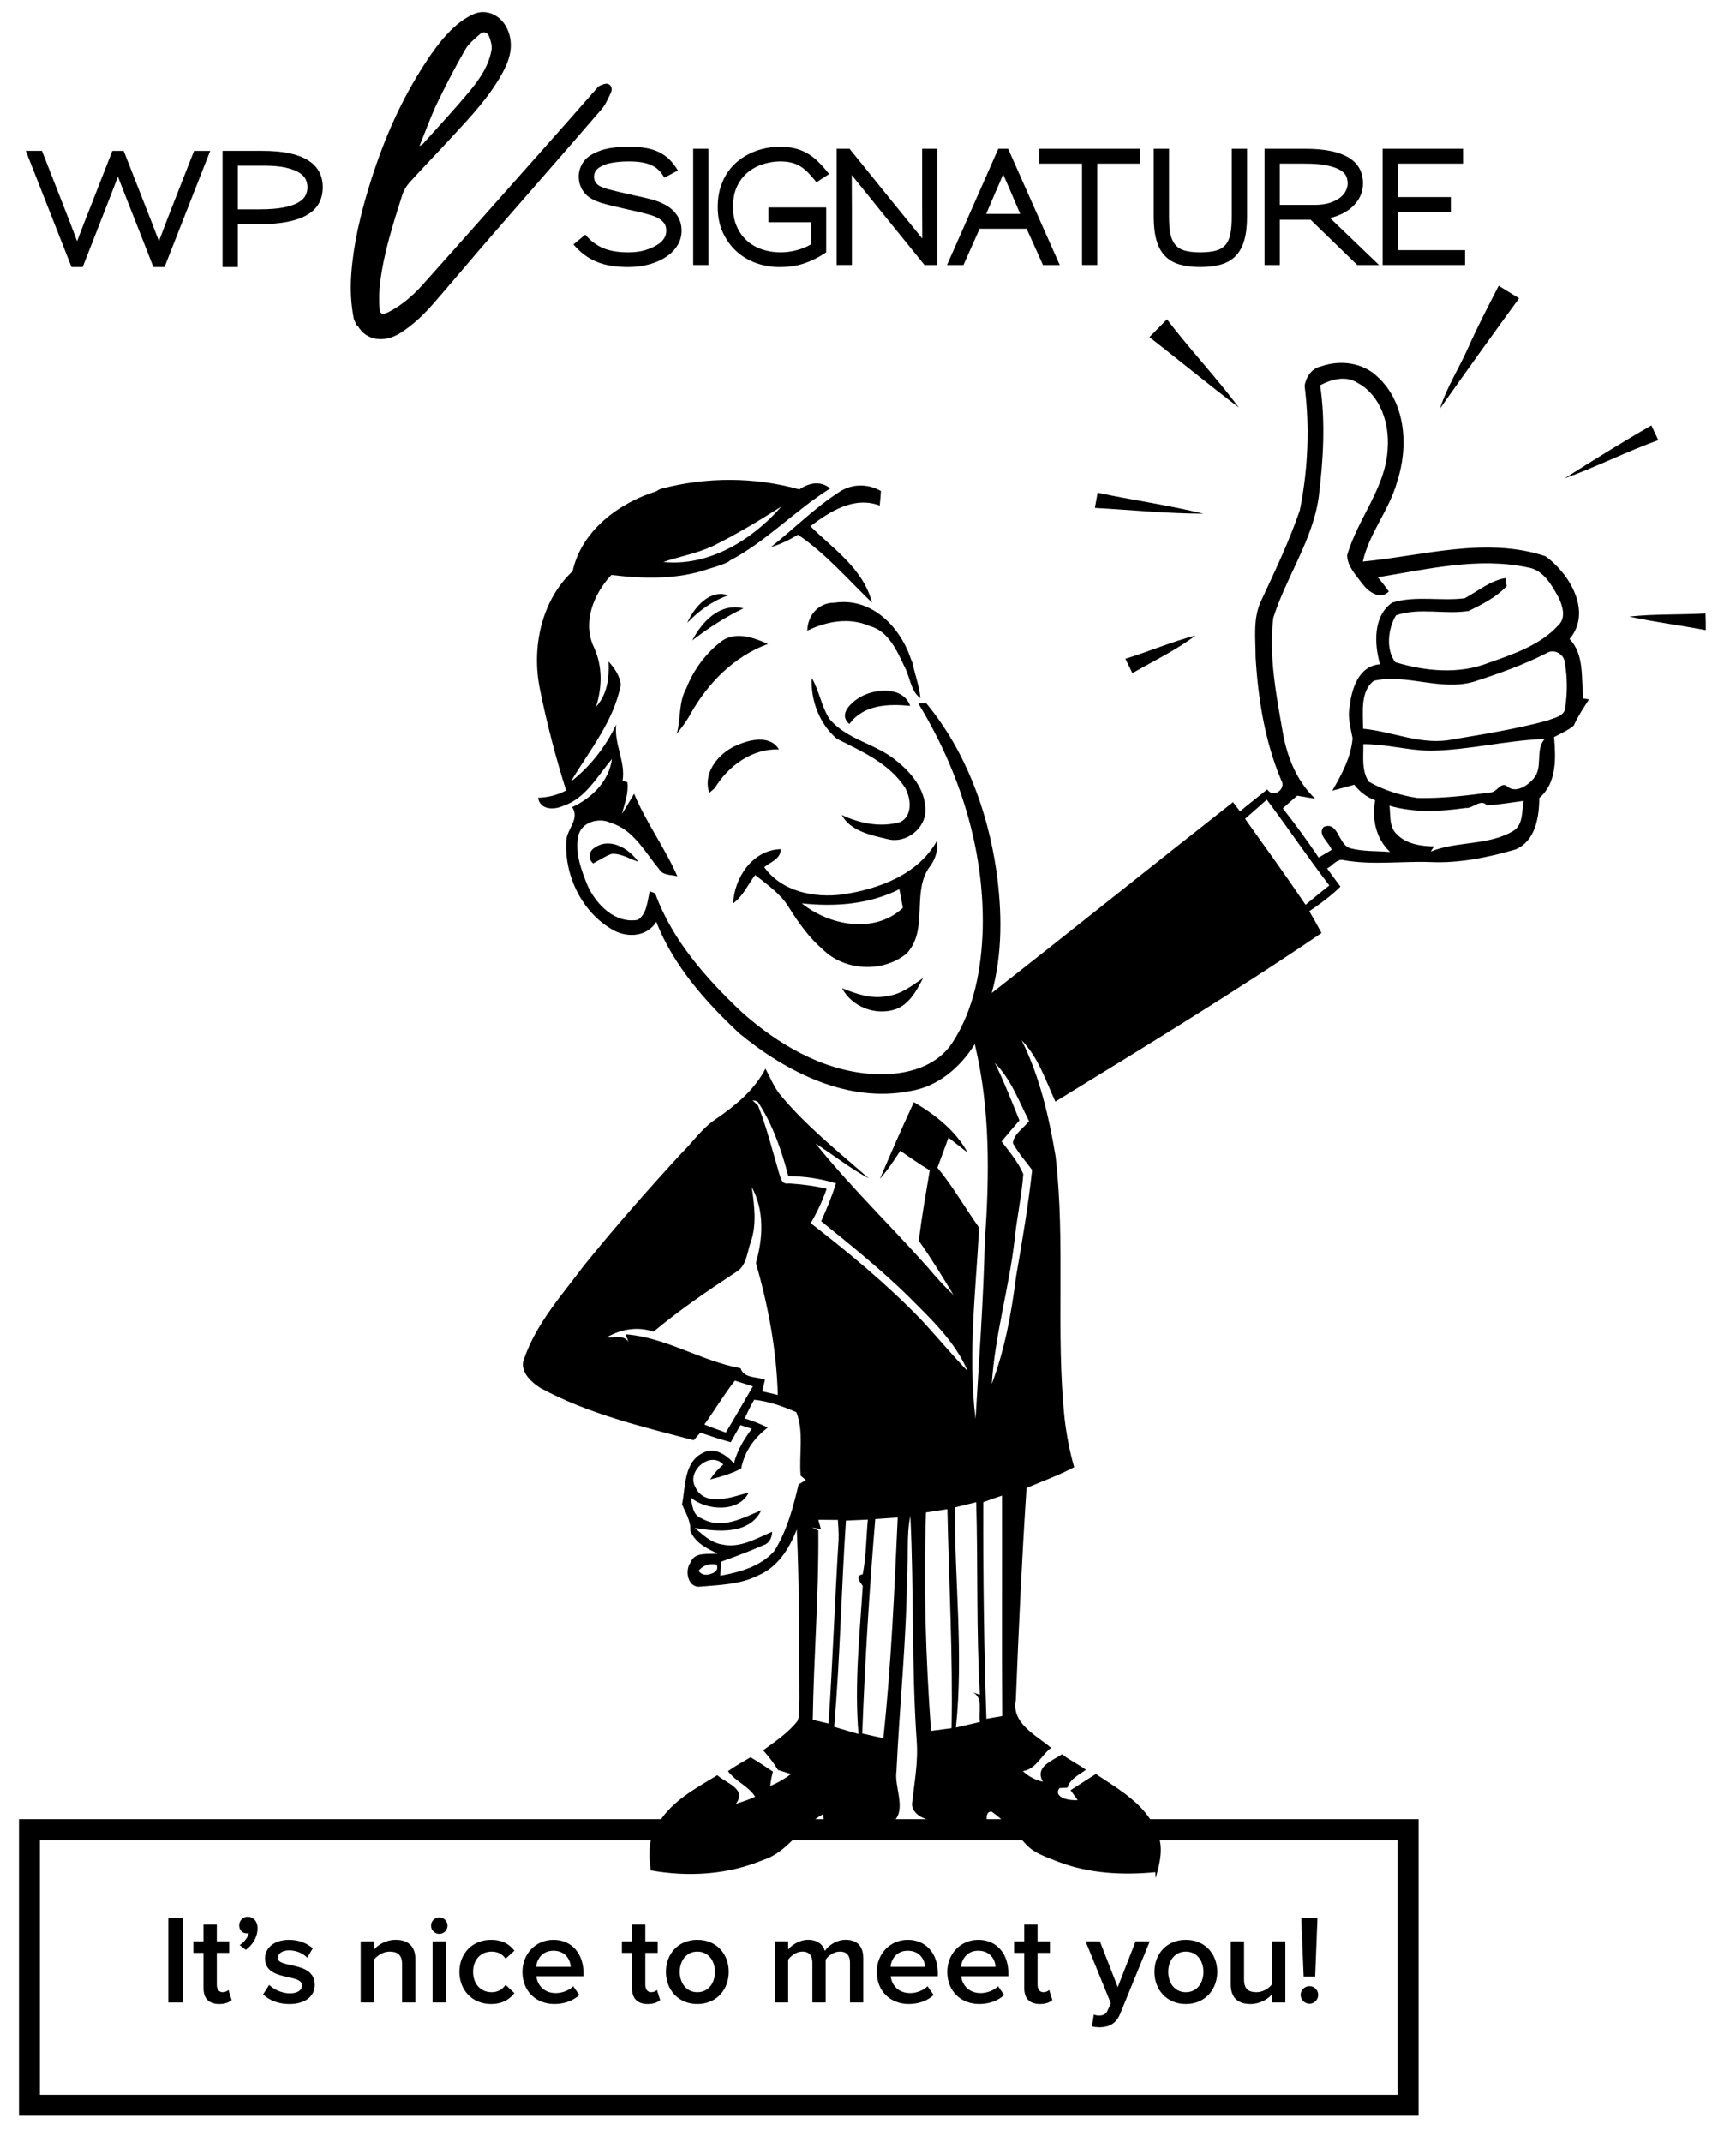 <?xml version="1.0" encoding="utf-8"?>
<!-- Generator: Adobe Illustrator 16.0.4, SVG Export Plug-In . SVG Version: 6.00 Build 0)  -->
<!DOCTYPE svg PUBLIC "-//W3C//DTD SVG 1.1 Tiny//EN" "http://www.w3.org/Graphics/SVG/1.1/DTD/svg11-tiny.dtd">
<svg version="1.1" baseProfile="tiny" id="Layer_1" xmlns="http://www.w3.org/2000/svg" xmlns:xlink="http://www.w3.org/1999/xlink"
	 x="0px" y="0px" width="165.881px" height="204.605px" viewBox="0 0 165.881 204.605" overflow="auto" xml:space="preserve">
<rect x="2.816" y="174.789" fill="none" stroke="#000000" stroke-width="2" stroke-miterlimit="10" width="131.733" height="26.337"/>
<g>
	<path d="M16.085,191.304v-8.071h1.416v8.071H16.085z"/>
	<path d="M19.447,189.937v-3.376h-0.968v-1.102h0.968v-1.597h1.271v1.597h1.186v1.102h-1.186v3.062c0,0.399,0.194,0.701,0.557,0.701
		c0.242,0,0.46-0.108,0.557-0.218l0.303,0.969c-0.23,0.205-0.605,0.375-1.186,0.375C19.955,191.45,19.447,190.918,19.447,189.937z"
		/>
	<path d="M23.486,186.271l-0.581-0.46c0.387-0.23,0.798-0.727,0.871-1.138c-0.024,0.012-0.121,0.024-0.206,0.024
		c-0.399,0-0.714-0.314-0.714-0.763c0-0.447,0.363-0.822,0.823-0.822c0.496,0,0.932,0.398,0.932,1.101
		C24.611,185.049,24.151,185.799,23.486,186.271z"/>
	<path d="M25.142,190.53l0.581-0.907c0.411,0.423,1.222,0.811,1.972,0.811c0.762,0,1.162-0.314,1.162-0.774
		c0-1.149-3.533-0.327-3.533-2.577c0-0.956,0.823-1.767,2.299-1.767c0.992,0,1.743,0.351,2.263,0.811l-0.532,0.896
		c-0.351-0.388-0.992-0.702-1.73-0.702c-0.666,0-1.077,0.314-1.077,0.726c0,1.029,3.533,0.255,3.533,2.578
		c0,1.04-0.859,1.827-2.432,1.827C26.642,191.45,25.747,191.123,25.142,190.53z"/>
	<path d="M38.423,191.304v-3.654c0-0.92-0.472-1.21-1.186-1.21c-0.641,0-1.198,0.387-1.5,0.774v4.09h-1.271v-5.845h1.271v0.787
		c0.387-0.46,1.149-0.932,2.069-0.932c1.258,0,1.888,0.678,1.888,1.875v4.114H38.423z"/>
	<path d="M41.189,183.96c0-0.436,0.351-0.786,0.787-0.786c0.436,0,0.786,0.351,0.786,0.786s-0.351,0.786-0.786,0.786
		C41.54,184.746,41.189,184.395,41.189,183.96z M41.334,191.304v-5.845h1.271v5.845H41.334z"/>
	<path d="M43.898,188.376c0-1.767,1.247-3.061,3.013-3.061c1.149,0,1.827,0.483,2.239,1.04l-0.835,0.763
		c-0.327-0.46-0.774-0.678-1.343-0.678c-1.053,0-1.767,0.799-1.767,1.936c0,1.138,0.714,1.948,1.767,1.948
		c0.569,0,1.017-0.241,1.343-0.701l0.835,0.786c-0.412,0.545-1.089,1.041-2.239,1.041C45.144,191.45,43.898,190.142,43.898,188.376z
		"/>
	<path d="M49.92,188.376c0-1.693,1.234-3.061,2.965-3.061c1.754,0,2.868,1.331,2.868,3.17v0.314h-4.501
		c0.097,0.871,0.75,1.609,1.852,1.609c0.581,0,1.246-0.229,1.67-0.653l0.581,0.835c-0.593,0.557-1.452,0.859-2.372,0.859
		C51.215,191.45,49.92,190.227,49.92,188.376z M52.872,186.355c-1.077,0-1.585,0.835-1.633,1.537h3.291
		C54.494,187.203,54.022,186.355,52.872,186.355z"/>
	<path d="M60.392,189.937v-3.376h-0.968v-1.102h0.968v-1.597h1.271v1.597h1.186v1.102h-1.186v3.062c0,0.399,0.194,0.701,0.557,0.701
		c0.242,0,0.46-0.108,0.557-0.218l0.303,0.969c-0.23,0.205-0.605,0.375-1.186,0.375C60.901,191.45,60.392,190.918,60.392,189.937z"
		/>
	<path d="M63.633,188.376c0-1.682,1.138-3.061,3.001-3.061c1.864,0,3.001,1.379,3.001,3.061c0,1.67-1.137,3.074-3.001,3.074
		C64.77,191.45,63.633,190.046,63.633,188.376z M68.316,188.376c0-1.028-0.593-1.936-1.682-1.936c-1.077,0-1.682,0.907-1.682,1.936
		c0,1.041,0.605,1.948,1.682,1.948C67.723,190.324,68.316,189.417,68.316,188.376z"/>
	<path d="M81.22,191.304v-3.812c0-0.629-0.278-1.053-0.968-1.053c-0.569,0-1.101,0.387-1.355,0.774v4.09h-1.271v-3.812
		c0-0.629-0.266-1.053-0.956-1.053c-0.569,0-1.089,0.399-1.355,0.774v4.09h-1.271v-5.845h1.271v0.787
		c0.254-0.352,1.017-0.932,1.912-0.932c0.871,0,1.403,0.436,1.597,1.064c0.327-0.521,1.101-1.064,1.984-1.064
		c1.065,0,1.682,0.58,1.682,1.767v4.223H81.22z"/>
	<path d="M83.779,188.376c0-1.693,1.234-3.061,2.965-3.061c1.754,0,2.868,1.331,2.868,3.17v0.314H85.11
		c0.097,0.871,0.75,1.609,1.852,1.609c0.581,0,1.246-0.229,1.67-0.653l0.581,0.835c-0.593,0.557-1.452,0.859-2.372,0.859
		C85.074,191.45,83.779,190.227,83.779,188.376z M86.732,186.355c-1.077,0-1.585,0.835-1.633,1.537h3.291
		C88.353,187.203,87.881,186.355,86.732,186.355z"/>
	<path d="M90.515,188.376c0-1.693,1.234-3.061,2.965-3.061c1.754,0,2.868,1.331,2.868,3.17v0.314h-4.501
		c0.097,0.871,0.75,1.609,1.852,1.609c0.581,0,1.246-0.229,1.67-0.653l0.581,0.835c-0.593,0.557-1.452,0.859-2.372,0.859
		C91.81,191.45,90.515,190.227,90.515,188.376z M93.468,186.355c-1.077,0-1.585,0.835-1.633,1.537h3.291
		C95.089,187.203,94.617,186.355,93.468,186.355z"/>
	<path d="M97.868,189.937v-3.376H96.9v-1.102h0.968v-1.597h1.271v1.597h1.186v1.102h-1.186v3.062c0,0.399,0.194,0.701,0.557,0.701
		c0.242,0,0.46-0.108,0.557-0.218l0.303,0.969c-0.23,0.205-0.605,0.375-1.186,0.375C98.376,191.45,97.868,190.918,97.868,189.937z"
		/>
	<path d="M104.518,192.454c0.133,0.061,0.339,0.097,0.484,0.097c0.412,0,0.678-0.121,0.847-0.508l0.291-0.666l-2.408-5.917h1.368
		l1.706,4.381l1.706-4.381h1.355l-2.819,6.897c-0.399,0.992-1.089,1.307-1.996,1.319c-0.182,0-0.545-0.037-0.714-0.085
		L104.518,192.454z"/>
	<path d="M110.311,188.376c0-1.682,1.138-3.061,3.001-3.061s3.001,1.379,3.001,3.061c0,1.67-1.138,3.074-3.001,3.074
		S110.311,190.046,110.311,188.376z M114.993,188.376c0-1.028-0.593-1.936-1.682-1.936c-1.077,0-1.682,0.907-1.682,1.936
		c0,1.041,0.604,1.948,1.682,1.948C114.401,190.324,114.993,189.417,114.993,188.376z"/>
	<path d="M121.548,191.304v-0.774c-0.411,0.46-1.138,0.92-2.058,0.92c-1.258,0-1.887-0.666-1.887-1.852v-4.139h1.271v3.667
		c0,0.907,0.459,1.197,1.186,1.197c0.642,0,1.198-0.375,1.488-0.762v-4.103h1.271v5.845H121.548z"/>
	<path d="M124.279,190.579c0-0.448,0.387-0.835,0.847-0.835s0.835,0.387,0.835,0.835c0,0.459-0.375,0.847-0.835,0.847
		S124.279,191.038,124.279,190.579z M124.569,188.824l-0.229-5.591h1.549l-0.218,5.591H124.569z"/>
</g>
<g>
	<path d="M33.816,30.491c-0.292-1.433-0.354-2.871-0.247-4.334c0.211-2.86,0.872-5.628,1.706-8.354
		c1.191-3.893,2.754-7.633,4.925-11.094c0.971-1.546,1.989-3.067,3.374-4.28c0.487-0.427,1.052-0.797,1.64-1.067
		c1.344-0.618,2.849,0.179,3.379,1.696c0.504,1.444,0.062,2.75-0.621,3.983c-1.229,2.218-2.954,4.061-4.66,5.907
		c-1.383,1.498-2.799,2.965-4.168,4.475c-0.308,0.339-0.566,0.77-0.705,1.205c-0.877,2.769-1.775,5.537-2.123,8.438
		c-0.088,0.736-0.102,1.489-0.065,2.23c0.037,0.739,0.249,0.843,0.894,0.51c1.281-0.66,2.352-1.606,3.299-2.666
		c4.645-5.199,9.264-10.423,13.89-15.639c0.87-0.981,1.729-1.971,2.595-2.954c0.121-0.136,0.24-0.303,0.396-0.369
		c0.243-0.102,0.552-0.234,0.769-0.162c0.365,0.121,0.426,0.518,0.278,0.834c-0.261,0.555-0.511,1.147-0.906,1.605
		c-3.413,3.958-6.864,7.882-10.29,11.831c-1.909,2.2-3.781,4.432-5.688,6.634c-0.955,1.103-1.996,2.114-3.245,2.901
		c-1.532,0.966-3.281,0.718-4.06-0.702c-0.011-0.021-0.062-0.02-0.097-0.03C33.996,30.892,33.906,30.692,33.816,30.491z
		 M40.081,13.96c0.213-0.142,0.298-0.176,0.354-0.238c1.489-1.666,3.021-3.298,4.445-5.019c0.952-1.149,1.816-2.403,2.083-3.918
		c0.075-0.424-0.075-0.923-0.241-1.341c-0.146-0.363-0.533-0.486-0.859-0.188c-0.494,0.449-1.062,0.879-1.384,1.439
		C43.52,6.369,42.62,8.081,41.787,9.82C41.166,11.117,40.684,12.48,40.081,13.96z"/>
	<g>
		<path d="M15.72,25.515h-1.067c-0.561-1.45-1.125-2.89-1.692-4.319c-0.566-1.426-1.13-2.865-1.692-4.317
			c-0.225,0.589-0.449,1.171-0.674,1.741c-0.224,0.572-0.449,1.147-0.673,1.727L7.9,25.515H6.833L2.466,14.408H4.01l2.022,5.167
			c0.225,0.571,0.45,1.144,0.674,1.72c0.224,0.576,0.444,1.159,0.66,1.748c0.224-0.599,0.45-1.184,0.674-1.755
			c0.224-0.57,0.449-1.142,0.674-1.711l2.022-5.167h1.082l2.021,5.153c0.225,0.571,0.45,1.144,0.675,1.72
			c0.224,0.577,0.45,1.164,0.674,1.762c0.225-0.607,0.447-1.197,0.666-1.769c0.221-0.573,0.443-1.143,0.668-1.713l2.022-5.153h1.544
			L15.72,25.515z"/>
		<path d="M29.326,20.545c-1.01,0.58-2.518,0.871-4.521,0.871h-2.078v4.1h-1.46V14.409h3.818c1.919,0,3.358,0.294,4.318,0.885
			c0.959,0.589,1.439,1.45,1.439,2.583C30.843,19.074,30.337,19.963,29.326,20.545z M29.221,17.159
			c-0.108-0.242-0.314-0.461-0.619-0.659c-0.303-0.197-0.73-0.358-1.277-0.483c-0.547-0.128-1.257-0.19-2.127-0.19h-2.471v4.171
			h2.049c0.964,0,1.749-0.061,2.352-0.183c0.604-0.122,1.072-0.283,1.404-0.484c0.333-0.2,0.557-0.428,0.675-0.681
			c0.117-0.252,0.176-0.509,0.176-0.771C29.383,17.643,29.328,17.403,29.221,17.159z"/>
	</g>
	<g>
		<path d="M64.736,23.444c-0.262,0.426-0.618,0.788-1.067,1.087c-0.458,0.31-1,0.55-1.623,0.724c-0.622,0.173-1.298,0.26-2.028,0.26
			c-0.608,0-1.163-0.042-1.664-0.127c-0.501-0.083-0.962-0.216-1.383-0.393c-0.422-0.177-0.81-0.402-1.166-0.673
			c-0.356-0.271-0.693-0.594-1.011-0.969l1.137-0.941c0.44,0.553,0.983,0.974,1.629,1.263c0.646,0.291,1.47,0.436,2.471,0.436
			c0.627,0,1.174-0.072,1.643-0.218c0.468-0.145,0.865-0.325,1.193-0.541c0.261-0.168,0.46-0.365,0.596-0.59
			c0.136-0.225,0.204-0.459,0.204-0.702c0-0.328-0.076-0.585-0.232-0.772c-0.154-0.187-0.329-0.333-0.525-0.435
			c-0.113-0.066-0.239-0.128-0.379-0.183c-0.14-0.056-0.326-0.117-0.556-0.183c-0.229-0.064-0.517-0.141-0.863-0.224
			c-0.347-0.084-0.781-0.183-1.306-0.295c-0.533-0.122-0.976-0.224-1.326-0.309c-0.351-0.083-0.645-0.161-0.878-0.231
			c-0.235-0.07-0.426-0.135-0.576-0.197c-0.15-0.06-0.295-0.128-0.436-0.204c-0.167-0.083-0.33-0.194-0.484-0.33
			c-0.155-0.134-0.29-0.293-0.407-0.471c-0.119-0.176-0.213-0.381-0.289-0.61c-0.074-0.229-0.112-0.484-0.112-0.766
			c0-0.42,0.114-0.828,0.343-1.221c0.229-0.393,0.592-0.716,1.088-0.969c0.44-0.234,0.941-0.4,1.502-0.499
			c0.561-0.097,1.179-0.146,1.854-0.146c0.599,0,1.134,0.039,1.607,0.119c0.473,0.079,0.896,0.211,1.272,0.392
			c0.373,0.183,0.708,0.419,1.003,0.71c0.295,0.291,0.565,0.642,0.808,1.053l-1.292,0.687c-0.15-0.261-0.316-0.487-0.498-0.681
			c-0.183-0.192-0.408-0.353-0.675-0.483c-0.267-0.132-0.58-0.23-0.94-0.295c-0.361-0.064-0.789-0.098-1.285-0.098
			c-0.562,0-1.077,0.04-1.544,0.119c-0.468,0.081-0.837,0.2-1.109,0.359c-0.243,0.13-0.417,0.276-0.519,0.436
			c-0.104,0.159-0.155,0.346-0.155,0.562c0,0.206,0.054,0.386,0.161,0.54c0.107,0.154,0.255,0.279,0.443,0.372
			c0.121,0.056,0.257,0.109,0.408,0.161c0.148,0.052,0.338,0.107,0.567,0.169c0.229,0.06,0.514,0.13,0.85,0.211
			c0.337,0.079,0.758,0.175,1.264,0.287c0.422,0.094,0.798,0.177,1.131,0.252c0.332,0.076,0.631,0.153,0.898,0.231
			c0.267,0.08,0.508,0.169,0.723,0.268c0.216,0.099,0.422,0.208,0.618,0.33c0.16,0.104,0.316,0.227,0.47,0.371
			c0.155,0.146,0.294,0.315,0.422,0.507c0.126,0.192,0.226,0.407,0.301,0.646c0.075,0.238,0.113,0.504,0.113,0.792
			C65.129,22.547,64.998,23.019,64.736,23.444z"/>
		<path d="M66.238,25.318V14.212h1.461v11.106H66.238z"/>
		<path d="M78.019,17.412c-0.291-0.365-0.562-0.676-0.815-0.933c-0.251-0.258-0.512-0.463-0.778-0.618
			c-0.268-0.155-0.552-0.267-0.85-0.336c-0.301-0.07-0.642-0.106-1.025-0.106c-0.486,0-0.995,0.075-1.521,0.225
			c-0.531,0.15-1.016,0.392-1.461,0.73c-0.444,0.337-0.81,0.784-1.095,1.341c-0.286,0.556-0.429,1.241-0.429,2.057
			c0,0.693,0.117,1.309,0.352,1.846c0.234,0.539,0.555,0.993,0.961,1.363c0.406,0.369,0.889,0.65,1.446,0.842
			c0.558,0.192,1.154,0.288,1.79,0.288c0.478,0,0.969-0.063,1.475-0.19c0.506-0.126,0.978-0.315,1.417-0.568v-2.119h-4.058v-1.419
			h5.518v4.297c-0.392,0.262-0.774,0.482-1.143,0.66c-0.37,0.177-0.732,0.322-1.09,0.436c-0.355,0.112-0.716,0.192-1.08,0.239
			c-0.364,0.048-0.744,0.07-1.139,0.07c-0.777,0-1.519-0.127-2.23-0.379c-0.713-0.252-1.34-0.625-1.882-1.118
			c-0.542-0.492-0.979-1.093-1.306-1.802c-0.328-0.712-0.492-1.526-0.492-2.443c0-0.702,0.088-1.332,0.267-1.889
			c0.178-0.557,0.416-1.049,0.716-1.475c0.3-0.425,0.646-0.79,1.039-1.095c0.393-0.304,0.809-0.553,1.249-0.745
			c0.439-0.191,0.886-0.332,1.34-0.421c0.454-0.087,0.887-0.132,1.298-0.132c0.553,0,1.048,0.053,1.482,0.161
			c0.437,0.106,0.837,0.269,1.2,0.484c0.366,0.215,0.712,0.487,1.04,0.814c0.329,0.328,0.665,0.712,1.011,1.151L78.019,17.412z"/>
		<path d="M88.339,25.318c-1.61-1.984-2.986-3.683-4.128-5.097c-1.143-1.413-2.083-2.579-2.822-3.496
			c0.01,0.917,0.014,2.078,0.014,3.481s0,3.107,0,5.111h-1.46V14.211h1.235c1.611,2.003,2.989,3.709,4.136,5.118
			c1.146,1.41,2.085,2.562,2.815,3.461c-0.01-0.907-0.015-2.059-0.015-3.452c0-1.405,0-3.114,0-5.125h1.46v11.106H88.339z"/>
		<path d="M99.656,25.318l-1.559-3.468h-4.492l-1.543,3.468h-1.572l4.9-11.106h0.94l4.929,11.106H99.656z M96.594,18.354
			c-0.123-0.281-0.244-0.562-0.366-0.843c-0.121-0.281-0.248-0.566-0.379-0.856c-0.113,0.281-0.227,0.556-0.344,0.829
			c-0.116,0.271-0.236,0.543-0.358,0.814l-0.912,2.133h3.244L96.594,18.354z"/>
		<path d="M104.85,15.63v9.688h-1.459V15.63H99.29v-1.418h9.661v1.418H104.85z"/>
		<path d="M118.891,22.972c-0.179,0.609-0.448,1.103-0.814,1.482c-0.363,0.379-0.828,0.648-1.391,0.812
			c-0.561,0.164-1.229,0.247-2.008,0.247c-0.757,0-1.416-0.083-1.971-0.247c-0.558-0.164-1.02-0.435-1.385-0.812
			c-0.364-0.379-0.637-0.875-0.813-1.489c-0.176-0.613-0.267-1.364-0.267-2.253v-6.5h1.462v6.473c0,0.664,0.043,1.213,0.132,1.649
			c0.089,0.436,0.246,0.787,0.47,1.052c0.226,0.268,0.53,0.455,0.913,0.561c0.383,0.108,0.87,0.162,1.459,0.162
			c0.609,0,1.108-0.054,1.504-0.162c0.392-0.106,0.701-0.294,0.926-0.561c0.226-0.267,0.38-0.619,0.464-1.052
			c0.084-0.436,0.127-0.985,0.127-1.649v-6.473h1.46v6.5C119.158,21.611,119.069,22.365,118.891,22.972z"/>
		<path d="M129.689,25.318l-4.452-4.324h-2.947v4.324h-1.459V14.212h3.915c1.808,0,3.175,0.276,4.102,0.828
			c0.926,0.554,1.389,1.381,1.389,2.486c0,0.431-0.081,0.824-0.245,1.18c-0.163,0.356-0.386,0.672-0.667,0.954
			c-0.281,0.281-0.614,0.52-0.997,0.718c-0.385,0.196-0.796,0.345-1.235,0.449l4.676,4.492L129.689,25.318L129.689,25.318z
			 M128.663,16.901c-0.075-0.219-0.252-0.424-0.533-0.611c-0.282-0.188-0.698-0.343-1.249-0.471
			c-0.554-0.126-1.303-0.189-2.248-0.189h-2.345v3.946h3.286c0.57,0,1.058-0.062,1.461-0.189c0.401-0.127,0.731-0.289,0.989-0.484
			c0.257-0.197,0.447-0.417,0.568-0.661c0.122-0.243,0.184-0.481,0.184-0.716C128.777,17.328,128.738,17.12,128.663,16.901z"/>
		<path d="M132.117,25.318V14.212h7.68v1.418h-6.219v3.201h5.053v1.419h-5.053v3.65h6.416v1.418L132.117,25.318L132.117,25.318z"/>
	</g>
</g>
<g>
	<path d="M140.286,33.219c0.894-2.008,1.914-3.961,2.919-5.918c0.646,0.404,1.297,0.8,1.948,1.2
		c-2.549,3.484-5.063,6.999-7.556,10.525C138.244,36.979,139.424,35.171,140.286,33.219z"/>
	<path d="M109.832,32.205c0.562-0.565,1.12-1.131,1.677-1.701c2.195,2.885,4.7,5.522,6.87,8.432
		C115.49,36.74,112.697,34.43,109.832,32.205z"/>
	<g>
		<path d="M126.242,34.997c1.812-0.638,3.978-0.371,5.386,1c2.731,2.498,2.969,6.735,1.858,10.066
			c-0.749,2.68-2.659,4.871-3.263,7.585c5.758-0.544,11.742-2.403,17.436-0.515c2.33,1.646,4.512,5.327,2.319,7.914
			c1.462,1.514,1.084,3.777,1.325,5.688c0.136,0.021,0.403,0.06,0.536,0.081c-0.512,0.795-1.061,1.612-1.457,2.501
			c-0.562,0.468-1.243,0.753-1.881,1.097c0.166,2,0.276,4.387-1.413,5.816c-0.014,1.838-0.369,4.123-2.287,4.923
			c-2.635,0.761-5.376,1.332-8.137,1.2c-2.739-0.094-5.498,0.302-8.215-0.169c-0.674-0.222-1.107,0.519-1.639,0.782
			c0.419,0.583,0.848,1.162,1.274,1.735c-0.905,0.89-1.927,1.644-2.977,2.35c0.404,0.685,0.795,1.378,1.169,2.083
			c-8.3,5.643-16.882,10.858-25.433,16.104c-0.926-2.021-1.629-4.225-3.221-5.854c1.725,3.464,2.599,7.268,3.238,11.062
			c0.97,8.325-0.003,16.737,0.865,25.071c0.183,1.57,0.477,3.128,0.913,4.647c-1.467,0.774-3.028,1.339-4.552,1.982
			c-0.446,6.751-0.756,13.507-1.023,20.268c-0.448,2.229,1.953,3.354,3.373,4.565c-0.95,0.698-1.422,2.026-2.702,2.221
			c0.536,0.512,1.2,0.852,1.918,1.014c-0.829-1.451,0.923-1.996,1.829-2.631c0.713,0.575,1.549,0.954,2.285,1.49
			c-0.654,0.485-1.524,0.855-1.769,1.706c-0.196,0.008-0.581,0.03-0.771,0.043c-0.638,0.948,1.093,1.232,1.75,1.141
			c-0.17-0.235-0.512-0.707-0.682-0.94c0.804-0.52,1.612-1.034,2.42-1.55c2.208,1.481,4.766,2.894,5.808,5.493
			c0.728,1.427,0.312,3.013-0.098,4.455l-0.03-0.566c-3.105,0.293-6.318,0.137-9.257-0.987c-1.135-0.459-2.404-0.821-3.22-1.803
			c-0.978-1.073-1.974-2.148-3.161-2.995c-0.868-0.06-0.239,1.48-0.546,1.981c-1.953-0.396-3.957-0.629-5.837-1.314
			c-0.63-0.208-1.341-0.817-1.212-1.545c0.225-1.996,0.599-3.999,0.421-6.016c-0.484-7.108-0.246-14.248-0.596-21.362
			c-0.396,1.863-0.145,3.792-0.319,5.681c-0.047,6.238-0.716,12.449-1.005,18.674c-0.26,1.632,1.154,3.95-0.549,5.048
			c-2.016,0.613-4.123,0.971-6.212,1.273c-0.076-0.728-0.157-1.453-0.242-2.179c-2.162,1.158-3.345,3.625-5.744,4.379
			c-3.374,1.412-7.161,1.638-10.738,0.991c-0.174-1.417-0.268-2.979,0.579-4.215c1.234-2.312,3.637-3.562,5.786-4.874
			c0.848,0.762,2.886,1.326,1.766,2.74c0.621-0.205,1.259-0.396,1.851-0.688c-0.626-1.005-1.886-1.468-2.596-2.441
			c0.693-0.486,1.429-0.902,2.157-1.327c0.728,0.43,1.434,0.901,2.14,1.374c-0.132,0.446-0.208,0.905-0.26,1.373
			c0.707-0.297,1.375-0.676,1.979-1.143c-0.305-0.099-0.927-0.295-1.238-0.388c-0.413-0.672-0.893-1.297-1.417-1.881
			c1.162-0.852,2.392-1.66,3.285-2.804c0.247-0.65,0.132-1.371,0.175-2.047c-0.016-5.419-0.003-10.84-0.247-16.256
			c-0.702,1.829-1.816,3.604-3.692,4.398c-1.698,0.868-3.663,0.903-5.522,1.069c-1.203,0.145-1.514-1.527-0.936-2.314
			c0.421-1.068,1.711-0.724,2.604-0.844c-1.063-0.468-2.145-1.029-2.625-2.157c0.059-0.939-0.451-1.723-0.792-2.549
			c0.344-1.696,0.162-3.978,1.958-4.89c1.123-0.632,2.259,0.158,3.003,0.977c0.302-1.225,0.961-2.301,1.706-3.302
			c-0.272-0.085-0.817-0.255-1.089-0.341c-0.315,0.536-0.622,1.081-0.923,1.63c-0.983-0.269-1.948-0.592-2.909-0.915
			c-0.159,0.18-0.473,0.54-0.63,0.723c-4.999-1.311-10.101-2.516-14.67-4.999c-0.948-0.613-2.088-1.673-1.492-2.92
			c1.173-3.297,3.569-5.959,5.636-8.726c2.953-3.662,6.062-7.197,9.25-10.662c1.153-1.124,2.06-2.509,3.425-3.399
			c1.851-1.281,3.655-2.752,4.706-4.791c0.446,0.828,0.795,1.728,1.392,2.472c2.487,3.008,5.556,5.442,8.474,8.007
			c-1.791-0.957-3.378-2.237-5.084-3.332c3.348,4.157,7.198,7.868,10.739,11.854c0.766,0.91,1.561,1.799,2.433,2.611
			c-1.056-1.752-2.118-3.501-3.301-5.164c0.263-2.26,0.671-4.494,1.041-6.735c-0.966-0.579-1.894-1.222-2.812-1.873
			c-0.596,0.924-1.204,1.849-1.94,2.674c1.039-2.455,2.119-4.906,3.235-7.314c2.025,1.188,3.981,2.709,5.125,4.803
			c-0.617-0.453-1.212-0.948-1.816-1.415c-0.344,0.961-0.707,1.914-1.059,2.871c1.485,1.8,2.638,3.838,3.986,5.734
			c-0.324,6.08-1.081,12.189-0.345,18.267c0.336-5.651,0.753-11.306,0.885-16.969c0.455-6.279,0.524-12.669-0.957-18.831
			c-1.383,2.212-3.492,4.039-6.136,4.472c-5.983,1.2-11.878-1.804-16.376-5.518c-3.233-3.025-6.284-6.467-7.921-10.64
			c-0.847,1.378-2.596,1.536-3.958,0.872c-3.088-1.629-4.859-5.251-4.637-8.68c0.094-1.106,1.307-2.046,0.553-3.153
			c1.88-0.854,3.515-2.468,3.808-4.595c-1.396,1.621-2.481,3.749-4.643,4.467c-0.863,0.404-2.233,0.421-2.416-0.766
			c0.936-0.033,1.846-0.251,2.676-0.698c-1-3.186-1.852-6.428-2.506-9.7c-0.804-3.936,0.132-8.433,3.128-11.245
			c0.863-3.88,4.382-6.493,7.998-7.637c0.307-0.186,0.142-0.102,0.442-0.234c4.323-1.14,8.922-1.147,13.231,0.056
			c0.911-0.629,2.021-0.86,2.949-0.094c-3.356,2.097-6.097,5.062-9.619,6.914c-0.01,0.148-1.41,0.621-1.988,0.77
			c-2.979,1.047-6.217,0.953-9.314,0.587c-1.697,1.816-2.803,4.557-1.646,6.943c0.822,1.804,0.775,3.791,0.184,5.65
			c1.081-1.183,1.276-2.791,1.2-4.326c0.562,0.637,1.08,1.353,1.166,2.229c-0.676,3.497-3.005,6.268-4.775,9.246
			c1.852-1.434,3.328-3.34,4.336-5.446c-0.217,1.842,0.919,3.565,0.609,5.369c0.114,0.034,0.344,0.098,0.458,0.127
			c0.137,1.046-0.264,2.042-0.519,3.037c0.408-0.634,0.774-1.289,1.165-1.931c1.15,2.749,2.936,5.162,4.136,7.884
			c-0.604-0.167-1.409-0.064-1.757-0.702c-1.361-1.621-2.434-3.753-4.613-4.403c-1.131-0.554-2.816-0.077-3.102,1.255
			c-0.332,1.629,0.294,3.271,0.898,4.761c0.834,1.812,2.634,3.641,4.808,3.251c0.876-0.621,0.889-1.787,1.127-2.732
			c0.128,0.051,0.388,0.153,0.519,0.204c1.626,4.48,4.872,8.122,8.28,11.351c3.404,3.03,7.591,5.515,12.219,5.887
			c2.873,0.234,6.17-0.39,7.879-2.947c2.098-3.191,2.801-7.113,2.915-10.875c0.17-7.606-2.209-15.116-6.16-21.571
			c0.191,0,0.574-0.004,0.765-0.008c3.744,4.522,5.852,10.236,6.701,16.005c0.541,3.872,0.601,7.88-0.442,11.675
			c7.718-6.037,15.351-12.176,23.055-18.231c0.166,0.221,0.503,0.66,0.669,0.88c0.855-0.715,1.735-1.396,2.6-2.097
			c0.601,0.906,1.847-0.065,1.341-0.873c-1.565-3.706-2.203-7.731-2.45-11.721c0-1.838-0.286-3.795,0.564-5.501
			c1.312-2.812,2.65-5.625,3.658-8.564c0.789-3.901,0.962-7.956,0.456-11.909C124.803,36.009,125.352,35.163,126.242,34.997z
			 M126.144,36.804c0.527,3.527,0.298,7.13-0.133,10.663c-0.579,4.148-3.097,7.628-4.344,11.56
			c-0.441,3.689,0.29,7.391,0.921,11.016c0.421,2.327,1.339,4.598,3.08,6.258c-0.431-0.073-1.285-0.218-1.715-0.289
			c-0.465,0.399-0.923,0.804-1.376,1.212c1.206,1.523,2.346,3.093,3.426,4.701c0.312-0.183,0.933-0.553,1.239-0.736
			c-0.222-0.71-1.395-1.455-0.763-2.194c1.43-0.588,1.384,1.747,2.566,2.045c1.23,0.318,2.518,0.247,3.776,0.349
			c-1.356-1.285-1.748-3.148-1.424-4.939c-0.8-0.294-1.481-0.809-1.995-1.485c-0.694,0.195-1.392,0.387-2.091,0.565
			c0.892-1.553,1.788-3.195,1.932-5.012c-0.185-0.987-0.489-1.979-0.285-2.986c0.186-1.715,0.853-3.914,2.905-4.072
			c-0.549-1.932-0.682-4.608,1.171-5.893c2.245-0.69,4.638-0.12,6.918-0.413c1.276-0.677,2.425-1.676,3.889-1.928
			c0.03,0.192,0.094,0.574,0.127,0.771c-0.993,1.063-2.332,1.736-3.624,2.37c-2.288,0.367-4.718-0.353-6.95,0.417
			c-0.775,1.267-0.988,3.292-0.065,4.479c2.864,0.864,6.045,1.178,8.889,0.068c2.378-0.838,4.944-1.685,6.688-3.595
			c0.776-0.719,0.404-1.885,0-2.702c-0.651-1.17-1.427-2.569-2.871-2.816c-4.783-1.03-9.645,0.166-14.375,0.927
			c0.366,0.438,0.714,0.894,1.046,1.361c-0.854,0.868-1.978,0-2.535-0.745c-0.599-0.813-1.429-1.651-1.446-2.71
			c0.995-3.515,3.709-6.467,3.872-10.229c0.166-2.361-0.664-5.029-2.852-6.232C128.628,35.848,127.233,36.222,126.144,36.804z
			 M68.116,52.164c-1.511,0.71-3.161,0.996-4.735,1.523c4.378,0.451,8.509-2.114,11.288-5.301
			C72.54,49.739,70.379,51.049,68.116,52.164z M147.792,62.392c-2.232,1.136-4.612,1.979-6.999,2.744
			c-3.161,0.903-6.382-0.799-9.518-0.101c-1.335,1.025-1.017,3.067-1.033,4.582c2.863,0.268,5.65,1.63,8.557,1.021
			c3.029-0.506,6.071-0.995,9.041-1.795c0.658-0.281,1.722-0.395,1.735-1.323c0.207-1.417,0.195-2.876-0.063-4.284
			C149.425,62.447,148.454,61.962,147.792,62.392z M136.674,71.717c-2.152-0.029-4.25-0.641-6.403-0.629
			c0.021,1.195-0.194,2.544,0.531,3.595c1.419,0.809,3.021,1.302,4.631,1.548c2.348,0.056,4.704-0.229,7.031-0.536
			c0.562-0.021,0.924-0.992,1.5-0.613c0.815,0.766,1.99-0.004,2.575-0.702c0.946-1.085,0.116-2.698,1.057-3.787
			C143.941,70.722,140.341,71.662,136.674,71.717z M118.971,78.219c1.948,2.727,3.909,5.441,5.782,8.219
			c0.745-0.635,1.506-1.242,2.268-1.851c-2.063-2.681-3.944-5.497-5.975-8.195C120.358,77.006,119.668,77.618,118.971,78.219z
			 M140.04,77.184c-2.416,0.35-4.901,0.472-7.272-0.212c0.12,0.91-0.055,2.021,0.694,2.719c0.91,0.949,2.305,1.144,3.557,1.173
			l-0.312,0.49c2.494-1.03,5.545-0.54,7.94-2.004c0.928-0.629,0.748-1.889,0.952-2.846c-1.17,0.166-2.339,0.349-3.519,0.434
			C141.464,76.249,140.746,77.274,140.04,77.184z M95.065,101.552c0.872,1.786,1.599,3.637,2.34,5.479
			c-0.575,0.667-1.145,1.336-1.704,2.016c0.753,0.992,1.592,1.966,2.078,3.123c-0.162,2.128-0.634,4.222-0.843,6.349
			c-0.539,4.595-1.879,9.071-2.17,13.695c1.243-3.295,1.878-6.772,2.319-10.254c0.587-3.387,1.163-6.777,1.535-10.193
			c-0.634-0.848-1.343-1.638-1.841-2.57c0.093-0.876,1.025-1.429,1.547-2.097C97.353,105.192,96.599,103.103,95.065,101.552z
			 M71.906,105.112l0.532,0.503c0.821,2.076,1.357,4.255,1.991,6.395c0.152,0.472,0.255,1.19,0.953,1.041
			c1.213,0.089,2.426,0.218,3.608,0.516c-0.391,1.144-0.915,2.236-1.515,3.289c3.668,2.846,7.254,5.814,10.484,9.155
			c1.528,1.629,2.944,3.365,4.5,4.969c-1.215-2.858-3.542-5.003-5.687-7.168c-2.621-2.553-5.464-4.854-8.306-7.148
			c0.537-1.183,1.03-2.383,1.417-3.62c-1.48-0.451-3.013-0.677-4.552-0.688c-0.639-2.413-1.447-4.805-2.8-6.92
			C72.427,105.168,72.149,105.146,71.906,105.112z M71.753,118.624c-0.37,0.997-0.392,2.312-1.417,2.897
			c-2.709,1.787-5.402,3.617-7.892,5.705c-1.498-0.535-3.127-0.246-4.476,0.537c0.71,0.064,1.617-0.285,2.085,0.438l-0.277-0.731
			c3.867,0.293,7.207,2.549,10.989,3.241c0.315,0.983,1.548,0.795,2.332,1.095c-0.064,0.275-0.196,0.832-0.259,1.11
			c0.37,0.089,1.114,0.259,1.485,0.348c-0.115-4.288-0.916-8.5-2.09-12.61c0.686-2.388,0.818-4.999-0.395-7.25
			C72.081,115.135,72.324,116.924,71.753,118.624z M67.307,136.091c0.676,0.263,1.361,0.52,2.05,0.761
			c0.886-1.455,1.723-2.937,2.583-4.408c-0.574-0.187-1.145-0.37-1.718-0.544C69.171,133.239,68.303,134.706,67.307,136.091z
			 M72.069,133.724c-0.345,0.569-0.626,1.178-0.906,1.782c0.757,0.227,1.492,0.519,2.204,0.873
			c-1.307,0.987-2.226,2.293-2.544,3.914c-0.928,0.493-1.948,0.789-2.966,1.04c0.35-0.535,0.77-1.012,1.26-1.426
			c-1.254-1.33-3.51,0.626-2.694,2.114c0.894,2.019,3.545,0.992,5.131,0.555c-0.953,1.948-4.037,1.744-5.539,0.494
			c0.135,0.76,0.195,1.714,1.067,1.998c1.884,1.075,3.91-0.051,5.667-0.796c-1.145,2.378-4.2,2.051-6.353,1.697
			c0.774,0.652,1.553,1.417,2.607,1.574c1.71,0.385,3.271-0.576,4.782-1.214c-0.017,0.536-0.242,1.082-0.795,1.27
			c-1.34,0.587-2.718,1.097-4.096,1.599c-0.018,0.331-0.047,1-0.063,1.332c1.858-0.333,3.872-0.894,5.164-2.366
			c1.205-1.924,1.796-4.161,2.314-6.353c0.175-0.105,0.524-0.311,0.699-0.418c-0.123-0.102-0.375-0.314-0.498-0.417
			c-0.187-2.008,0.336-4.144-0.413-6.062C74.825,134.353,73.442,133.86,72.069,133.724z M93.955,143.505
			c-0.022,6.896,0.059,13.804,0.297,20.699c0.506-0.094,1.007-0.179,1.514-0.264c-0.06-7.021,0-14.04-0.025-21.06
			C95.14,143.08,94.546,143.284,93.955,143.505z M91.235,144.008c-0.021,7.007,0.834,14.03,0.106,21.03
			c0.762-0.183,1.528-0.357,2.294-0.532c-0.187-0.936,0.395-2.459-0.791-2.858c0.195,0.068,0.589,0.195,0.786,0.259
			c-0.355-6.121-0.173-12.266-0.353-18.396C92.593,143.671,91.912,143.836,91.235,144.008z M88.482,144.482
			c-0.247,6.957-0.025,13.931,0.481,20.873c0.654-0.084,1.31-0.17,1.961-0.255c0.136-6.978-0.259-13.951-0.399-20.928
			C89.844,144.275,89.163,144.383,88.482,144.482z M78.199,145.185c0.06,0.219,0.179,0.659,0.237,0.881
			c-0.213-0.032-0.641-0.097-0.854-0.131l0.613,0.269c0.06,6.023-0.438,12.061-0.531,18.095c0.501,0.114,1.003,0.237,1.509,0.357
			c0.392-5.854,0.596-11.718,0.958-17.572c0.03-0.629-0.03-1.258-0.067-1.885C79.441,145.199,78.821,145.19,78.199,145.185z
			 M80.832,145.262c-0.438,6.564-0.557,13.15-1.124,19.707c0.773,0.234,1.549,0.46,2.327,0.688
			c-0.403-4.718,0.106-9.444,0.405-14.154c-0.265-0.371-0.771-0.975-0.004-1.111c0.335-1.723,0.328-3.483,0.489-5.224
			C82.228,145.203,81.531,145.233,80.832,145.262z M83.635,145.114c-0.569,6.819-0.987,13.652-1.246,20.493
			c0.671,0.148,1.34,0.303,2.016,0.451c0.756-7.006,1.05-14.048,1.375-21.089C85.062,145.015,84.352,145.067,83.635,145.114z
			 M66.745,150.061c0.294,0.392,0.728,0.477,1.298,0.251c0.451-0.179,0.599-0.46,0.442-0.843
			C67.784,149.326,67.205,149.521,66.745,150.061z"/>
	</g>
	<path d="M149.501,45.7c2.74-1.727,5.485-3.451,8.298-5.059c0.217,0.468,0.438,0.937,0.66,1.404
		C155.419,43.135,152.539,44.616,149.501,45.7z"/>
	<path d="M80.117,47.05c1.214-0.851,2.788-0.88,4.059-0.14c-0.029,0.464-0.068,0.928-0.115,1.388
		c-2.451-0.923-4.748,0.553-6.628,1.974c2.229,2.187,5.075,4.098,5.893,7.305c-2.303-2.221-4.404-4.676-7.075-6.493
		c-0.814,0.481-1.656,0.923-2.57,1.17C75.838,50.538,77.803,48.555,80.117,47.05z"/>
	<path d="M104.881,47.071c3.365,0.71,6.773,1.187,10.117,2c-3.468-0.009-6.918-0.358-10.376-0.549
		C104.684,48.16,104.816,47.432,104.881,47.071z"/>
	<path d="M65.673,59.503c0.626-1.447,2.166-3.268,3.915-2.625C68.069,57.406,66.78,58.354,65.673,59.503z"/>
	<path d="M77.14,60.252c0.03-1.464,1.081-2.693,2.601-2.672c3.56-0.532,6.29,2.314,7.315,5.42c0.108,0.238,0.146,0.358,0.153,0.41
		c0.243,1.127,0.636,2.143,0.741,3.295c-0.94-0.689-0.982-1.991-1.497-2.961c-0.741-1.566-1.549-3.464-3.39-3.949
		C81.127,58.954,78.973,59.362,77.14,60.252z"/>
	<path d="M66.15,61.183c0.94-1.809,2.634-3.617,4.893-3.063C69.299,58.95,67.681,60.005,66.15,61.183z"/>
	<path d="M155.679,58.907c2.42-0.264,4.864-0.162,7.292-0.302c0.021,0.532,0.03,1.063,0.026,1.6
		C160.563,59.737,158.101,59.435,155.679,58.907z"/>
	<path d="M69.077,61.166c1.344-0.834,2.992-0.242,4.302,0.357c-3.265,1.191-5.782,3.782-7.446,6.77
		c-0.353,0.646-0.809,1.229-1.264,1.809c0.396-1.429,0.161-3,0.906-4.332C66.29,63.949,67.495,62.327,69.077,61.166z"/>
	<path d="M107.535,62.932c2.254-0.686,4.425-1.626,6.705-2.222c-1.873,1.417-4.009,2.43-6.034,3.6
		C107.982,63.847,107.76,63.392,107.535,62.932z"/>
	<path d="M77.569,64.774c0.733,1.239,0.911,2.724,1.703,3.923c1.672,1.995,4.454,2.348,6.39,3.986
		c1.417,1.126,2.723,2.717,2.765,4.607c0.077,1.863-1.901,3.378-3.692,2.854c-1.566-0.37-3.467-0.758-4.306-2.29
		c1.731,0.817,3.757,1.222,5.625,0.663c1.178-0.604,0.987-2.313,0.408-3.297c-1.511-2.301-4.11-3.441-6.48-4.632
		C78.331,69.212,77.442,66.909,77.569,64.774z"/>
	<path d="M81.165,69.161c-1.132-0.936,0.229-2.115,1.103-2.609c1.462-0.787,3.999-0.991,4.705,0.881
		C84.887,67.234,82.527,67.297,81.165,69.161z"/>
	<path d="M70.792,71.042c1.166-0.46,2.901-0.728,3.642,0.553c-2.574-0.103-4.854,1.578-6.139,3.701
		c-0.127,0.115-0.389,0.336-0.52,0.447C67.077,73.654,68.911,71.662,70.792,71.042z"/>
	<path d="M56.858,80.955c1.45-0.979,3.258,0.115,4.126,1.366c-0.829-0.272-1.62-0.792-2.522-0.754
		c-0.638,0.218-1.192,0.608-1.782,0.914C56.139,82.065,56.28,81.257,56.858,80.955z"/>
	<g>
		<path d="M80.517,85.448c3.49-0.523,7.255-1.915,9.045-5.182c0.067,0.855-0.132,1.702-0.629,2.404
			c-1.94,2.451-0.112,6.079-2.306,8.428c-2.259,1.851-5.914,1.676-7.999-0.392c-1.322-1.13-2.322-2.552-3.242-4.016
			c-0.787-1.302-2.059-2.17-3.224-3.102c-0.686,0.915-1.162,2.025-2.107,2.714c0.124-2.48,1.851-5.097,4.54-5.182
			c0.026,0.94-0.965,1.226-1.569,1.718C74.689,85.179,77.82,85.808,80.517,85.448z M76.612,86.298
			c2.66,2.145,6.974,2.948,9.662,0.43c-0.114-0.596-0.229-1.187-0.335-1.783C83.058,86.405,79.773,86.643,76.612,86.298z"/>
	</g>
	<path d="M84.807,95.148c1.302-0.15,2.339-1,3.391-1.703c-0.595,1.162-1.285,2.463-2.579,2.957
		c-1.911,0.672-4.199-0.187-5.156-1.991C81.837,94.948,83.313,95.492,84.807,95.148z"/>
</g>
</svg>
